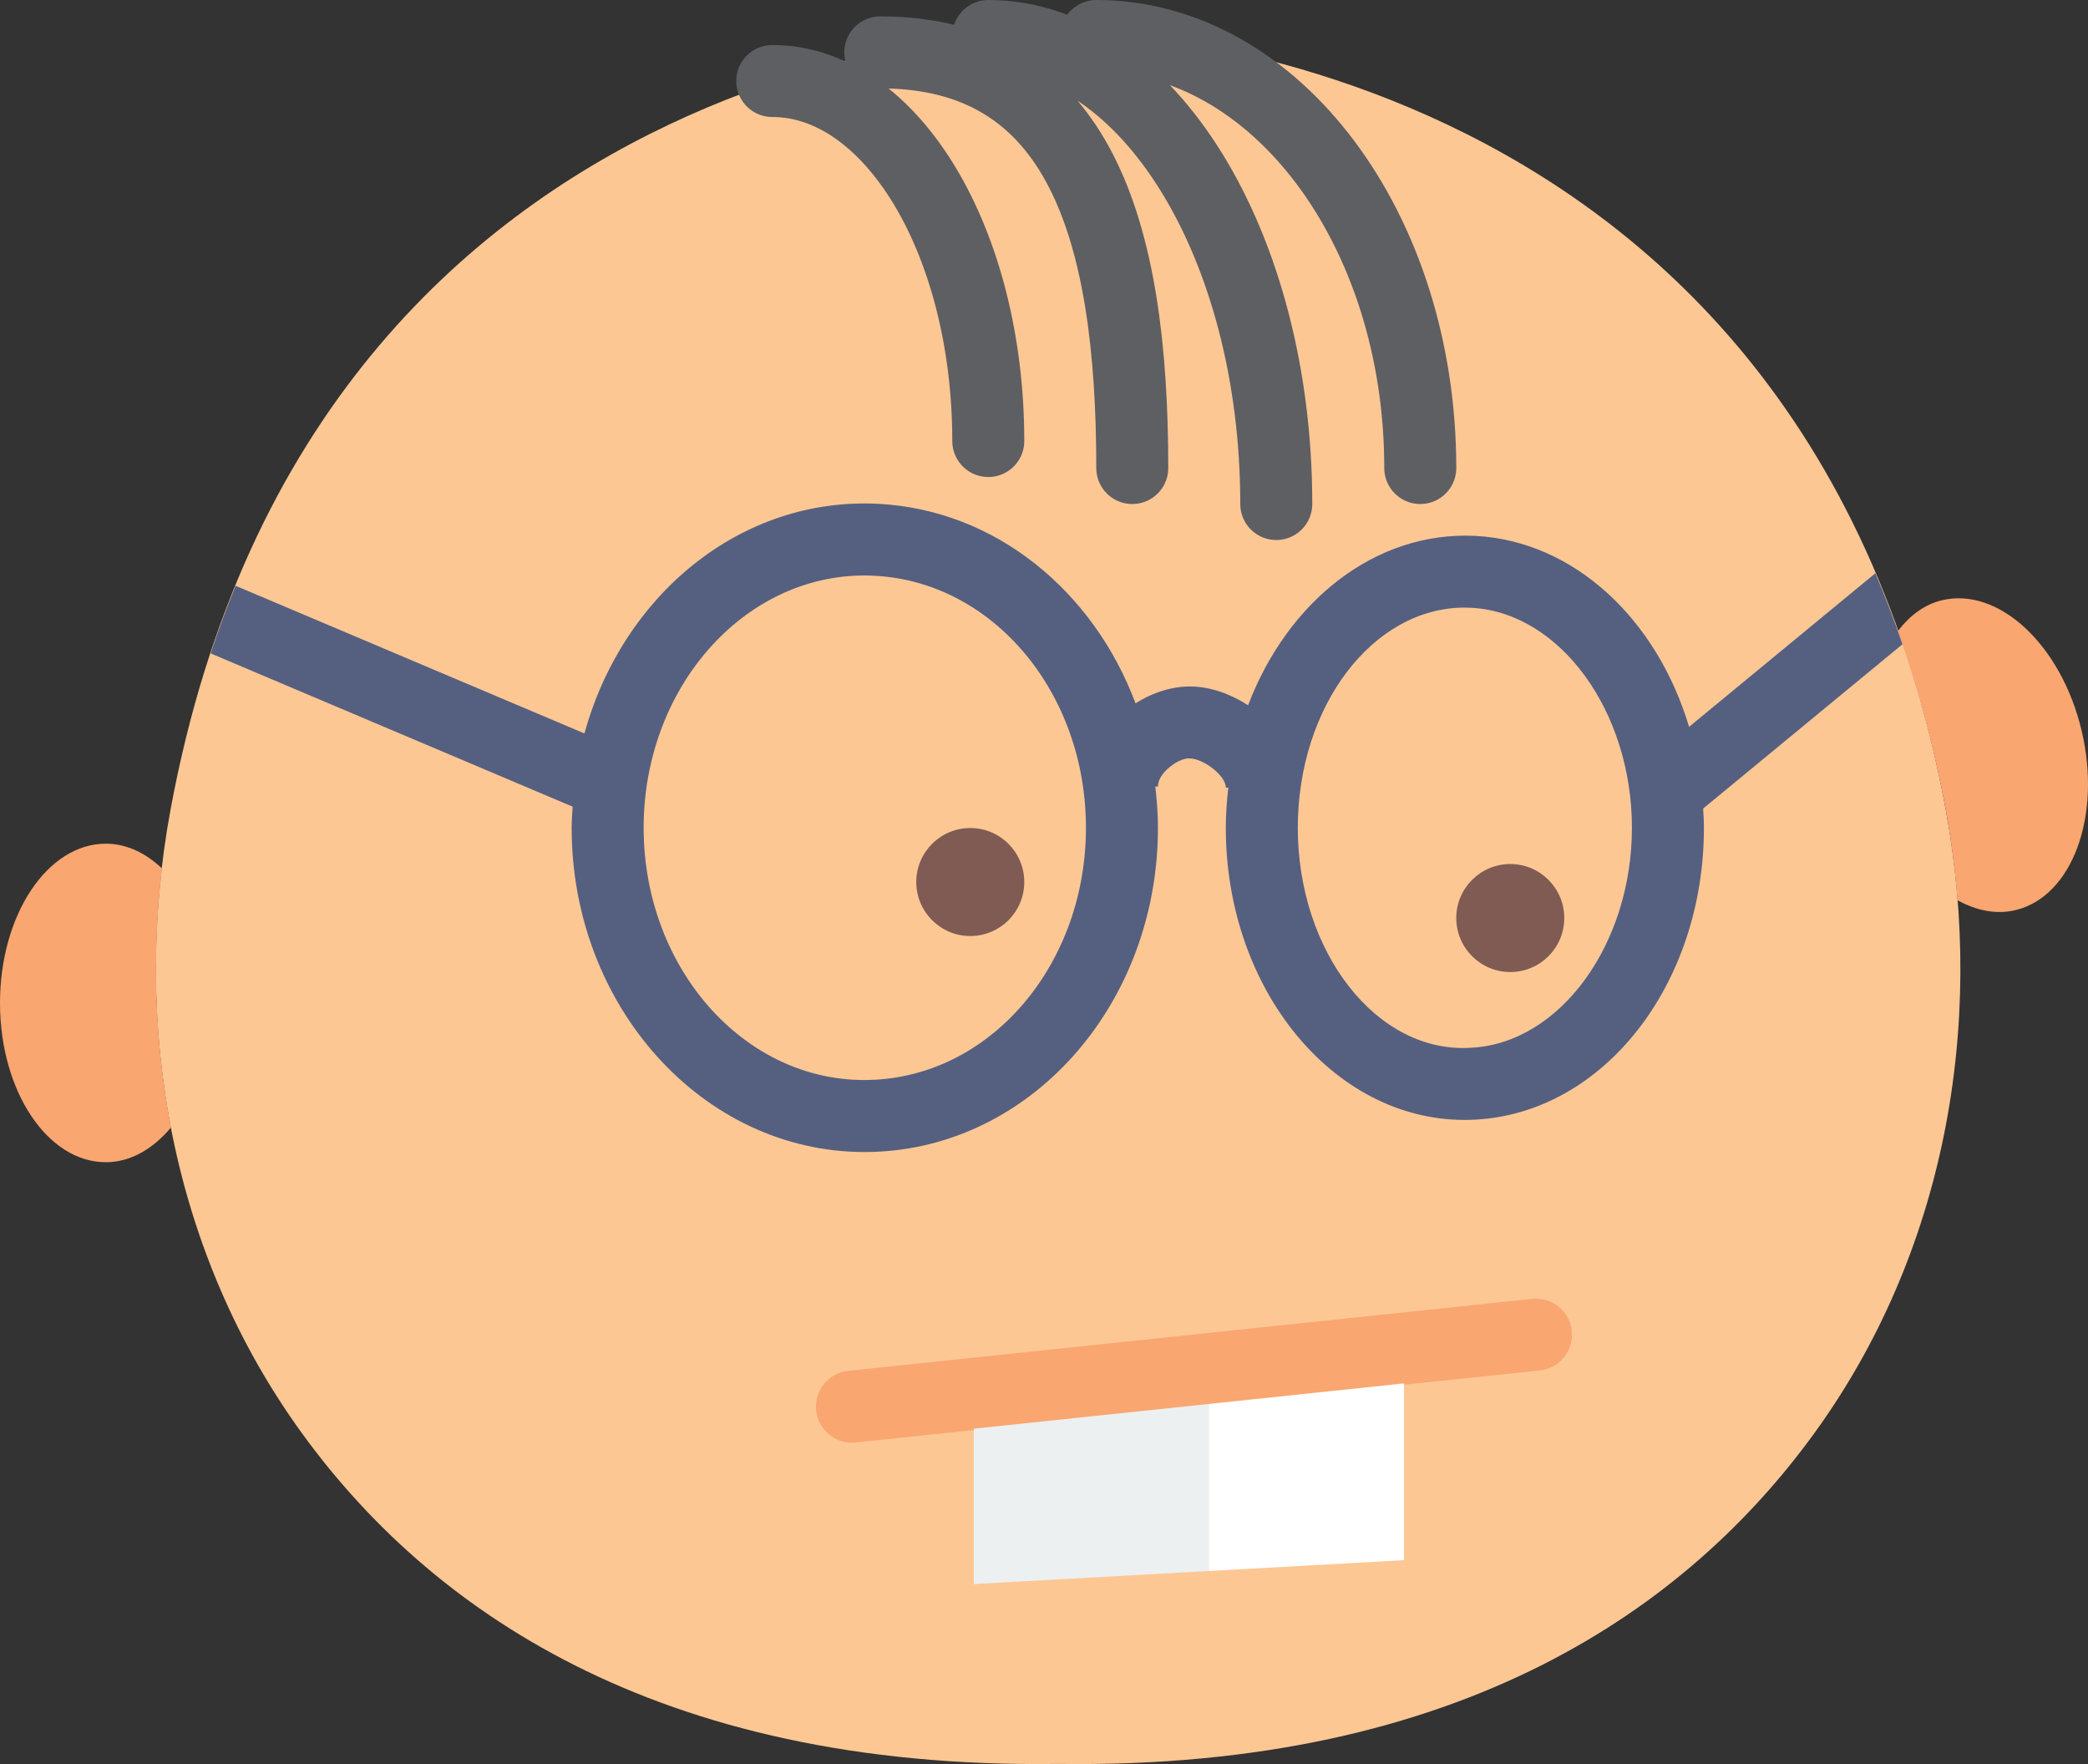<?xml version="1.0" encoding="UTF-8" standalone="no"?>
<svg width="58px" height="49px" viewBox="0 0 58 49" version="1.1" xmlns="http://www.w3.org/2000/svg" xmlns:xlink="http://www.w3.org/1999/xlink" xmlns:sketch="http://www.bohemiancoding.com/sketch/ns">
    <rect x="0" y="0" width="58" height="49" fill="#333333" stroke="none"/>
    <!-- Generator: Sketch 3.2.2 (9983) - http://www.bohemiancoding.com/sketch -->
    <title>57 - Geeky (Flat)</title>
    <desc>Created with Sketch.</desc>
    <defs></defs>
    <g id="Page-1" stroke="none" stroke-width="1" fill="none" fill-rule="evenodd" sketch:type="MSPage">
        <g id="57---Geeky-(Flat)" sketch:type="MSLayerGroup">
            <path d="M29.392,48.996 C40.639,49.152 46.912,44.615 50.4,39.807 C54.003,34.841 55.164,28.524 54.047,22.485 C50.004,0.639 29.392,0.823 29.392,0.823 C29.392,0.823 8.781,0.639 4.738,22.485 C3.621,28.524 4.782,34.841 8.385,39.807 C11.872,44.615 18.146,49.152 29.392,48.996" id="Fill-56" fill="#FDC794" sketch:type="MSShapeGroup"></path>
            <path d="M23.665,39.073 L42.665,37.073" id="Path" stroke="#F9A671" stroke-width="2" stroke-linecap="round" stroke-linejoin="round" sketch:type="MSShapeGroup"></path>
            <path d="M4.499,24.121 C4.046,23.693 3.514,23.435 2.939,23.435 C1.316,23.435 0,25.415 0,27.859 C0,30.302 1.316,32.283 2.939,32.283 C3.626,32.283 4.25,31.913 4.75,31.318 C4.297,28.966 4.218,26.534 4.499,24.121" id="Fill-513" fill="#F9A671" sketch:type="MSShapeGroup"></path>
            <path d="M57.823,20.295 C57.259,17.918 55.523,16.296 53.943,16.673 C53.452,16.79 53.045,17.103 52.719,17.528 C53.257,19.043 53.713,20.682 54.047,22.485 C54.201,23.321 54.308,24.164 54.375,25.007 C54.895,25.291 55.447,25.409 55.983,25.281 C57.562,24.904 58.386,22.672 57.823,20.295" id="Fill-514" fill="#F9A671" sketch:type="MSShapeGroup"></path>
            <path d="M31.452,13 C31.452,6.367 29.979,1.455 24.452,1.455 M39.452,13 C39.452,6.367 35.427,1 30.452,1 M35.452,14 C35.452,6.814 31.874,1 27.452,1 M27.452,12.25 C27.452,6.723 24.768,2.25 21.452,2.25" id="Stroke-515" stroke="#5E5F62" stroke-width="2" stroke-linecap="round" sketch:type="MSShapeGroup"></path>
            <path d="M27.05,39.684 L27.05,44 L33.578,43.637 L33.578,38.997 L27.05,39.684" id="Fill-516" fill="#EDF0F1" sketch:type="MSShapeGroup"></path>
            <path d="M33.578,38.997 L33.578,43.637 L39,43.336 L39,38.426 L33.578,38.997" id="Fill-517" fill="#FFFFFF" sketch:type="MSShapeGroup"></path>
            <path d="M43.452,25.5 C43.452,26.328 42.781,27 41.952,27 C41.124,27 40.452,26.328 40.452,25.5 C40.452,24.672 41.124,24 41.952,24 C42.781,24 43.452,24.672 43.452,25.5" id="Fill-605" fill="#7F5B53" sketch:type="MSShapeGroup"></path>
            <path d="M28.452,24.5 C28.452,25.328 27.781,26 26.952,26 C26.124,26 25.452,25.328 25.452,24.5 C25.452,23.671 26.124,23 26.952,23 C27.781,23 28.452,23.671 28.452,24.5" id="Fill-606" fill="#7F5B53" sketch:type="MSShapeGroup"></path>
            <path d="M52.094,15.923 L46.919,20.189 C46.022,17.201 43.737,15.033 40.984,14.885 C38.193,14.746 35.763,16.713 34.669,19.59 C34.181,19.272 33.624,19.079 33.098,19.068 C32.568,19.059 32.024,19.231 31.543,19.536 C30.371,16.413 27.657,14.171 24.418,13.996 C20.569,13.787 17.285,16.545 16.235,20.373 L6.545,16.271 C6.299,16.873 6.066,17.498 5.851,18.149 L15.907,22.407 C15.896,22.602 15.879,22.795 15.879,22.993 C15.879,27.959 19.528,32 24.014,32 C24.148,32 24.282,31.996 24.417,31.989 C28.762,31.757 32.165,27.805 32.165,22.993 C32.165,22.604 32.135,22.224 32.092,21.848 L32.165,21.848 C32.165,21.647 32.315,21.471 32.404,21.384 C32.62,21.172 32.89,21.05 33.057,21.068 C33.425,21.075 34.05,21.537 34.05,21.879 L34.12,21.879 C34.079,22.244 34.05,22.614 34.05,22.993 C34.05,27.468 37.027,31.108 40.685,31.108 C40.785,31.108 40.885,31.105 40.984,31.1 C44.544,30.909 47.331,27.348 47.331,22.993 C47.331,22.813 47.319,22.636 47.31,22.459 L52.846,17.896 C52.613,17.211 52.362,16.554 52.094,15.923 L52.094,15.923 Z M24.31,29.991 C20.793,30.188 17.879,26.969 17.879,22.993 C17.879,19.129 20.632,15.985 24.015,15.985 C24.113,15.985 24.211,15.988 24.31,15.994 C27.593,16.17 30.165,19.245 30.165,22.993 C30.165,26.742 27.593,29.816 24.31,29.991 L24.31,29.991 Z M40.877,29.102 C38.253,29.285 36.05,26.449 36.05,22.993 C36.05,19.621 38.13,16.877 40.685,16.877 C40.75,16.877 40.813,16.879 40.877,16.883 C43.333,17.015 45.331,19.756 45.331,22.993 C45.331,26.23 43.333,28.971 40.877,29.102 L40.877,29.102 Z" id="Fill-648" fill="#556080" sketch:type="MSShapeGroup"></path>
        </g>
    </g>
</svg>